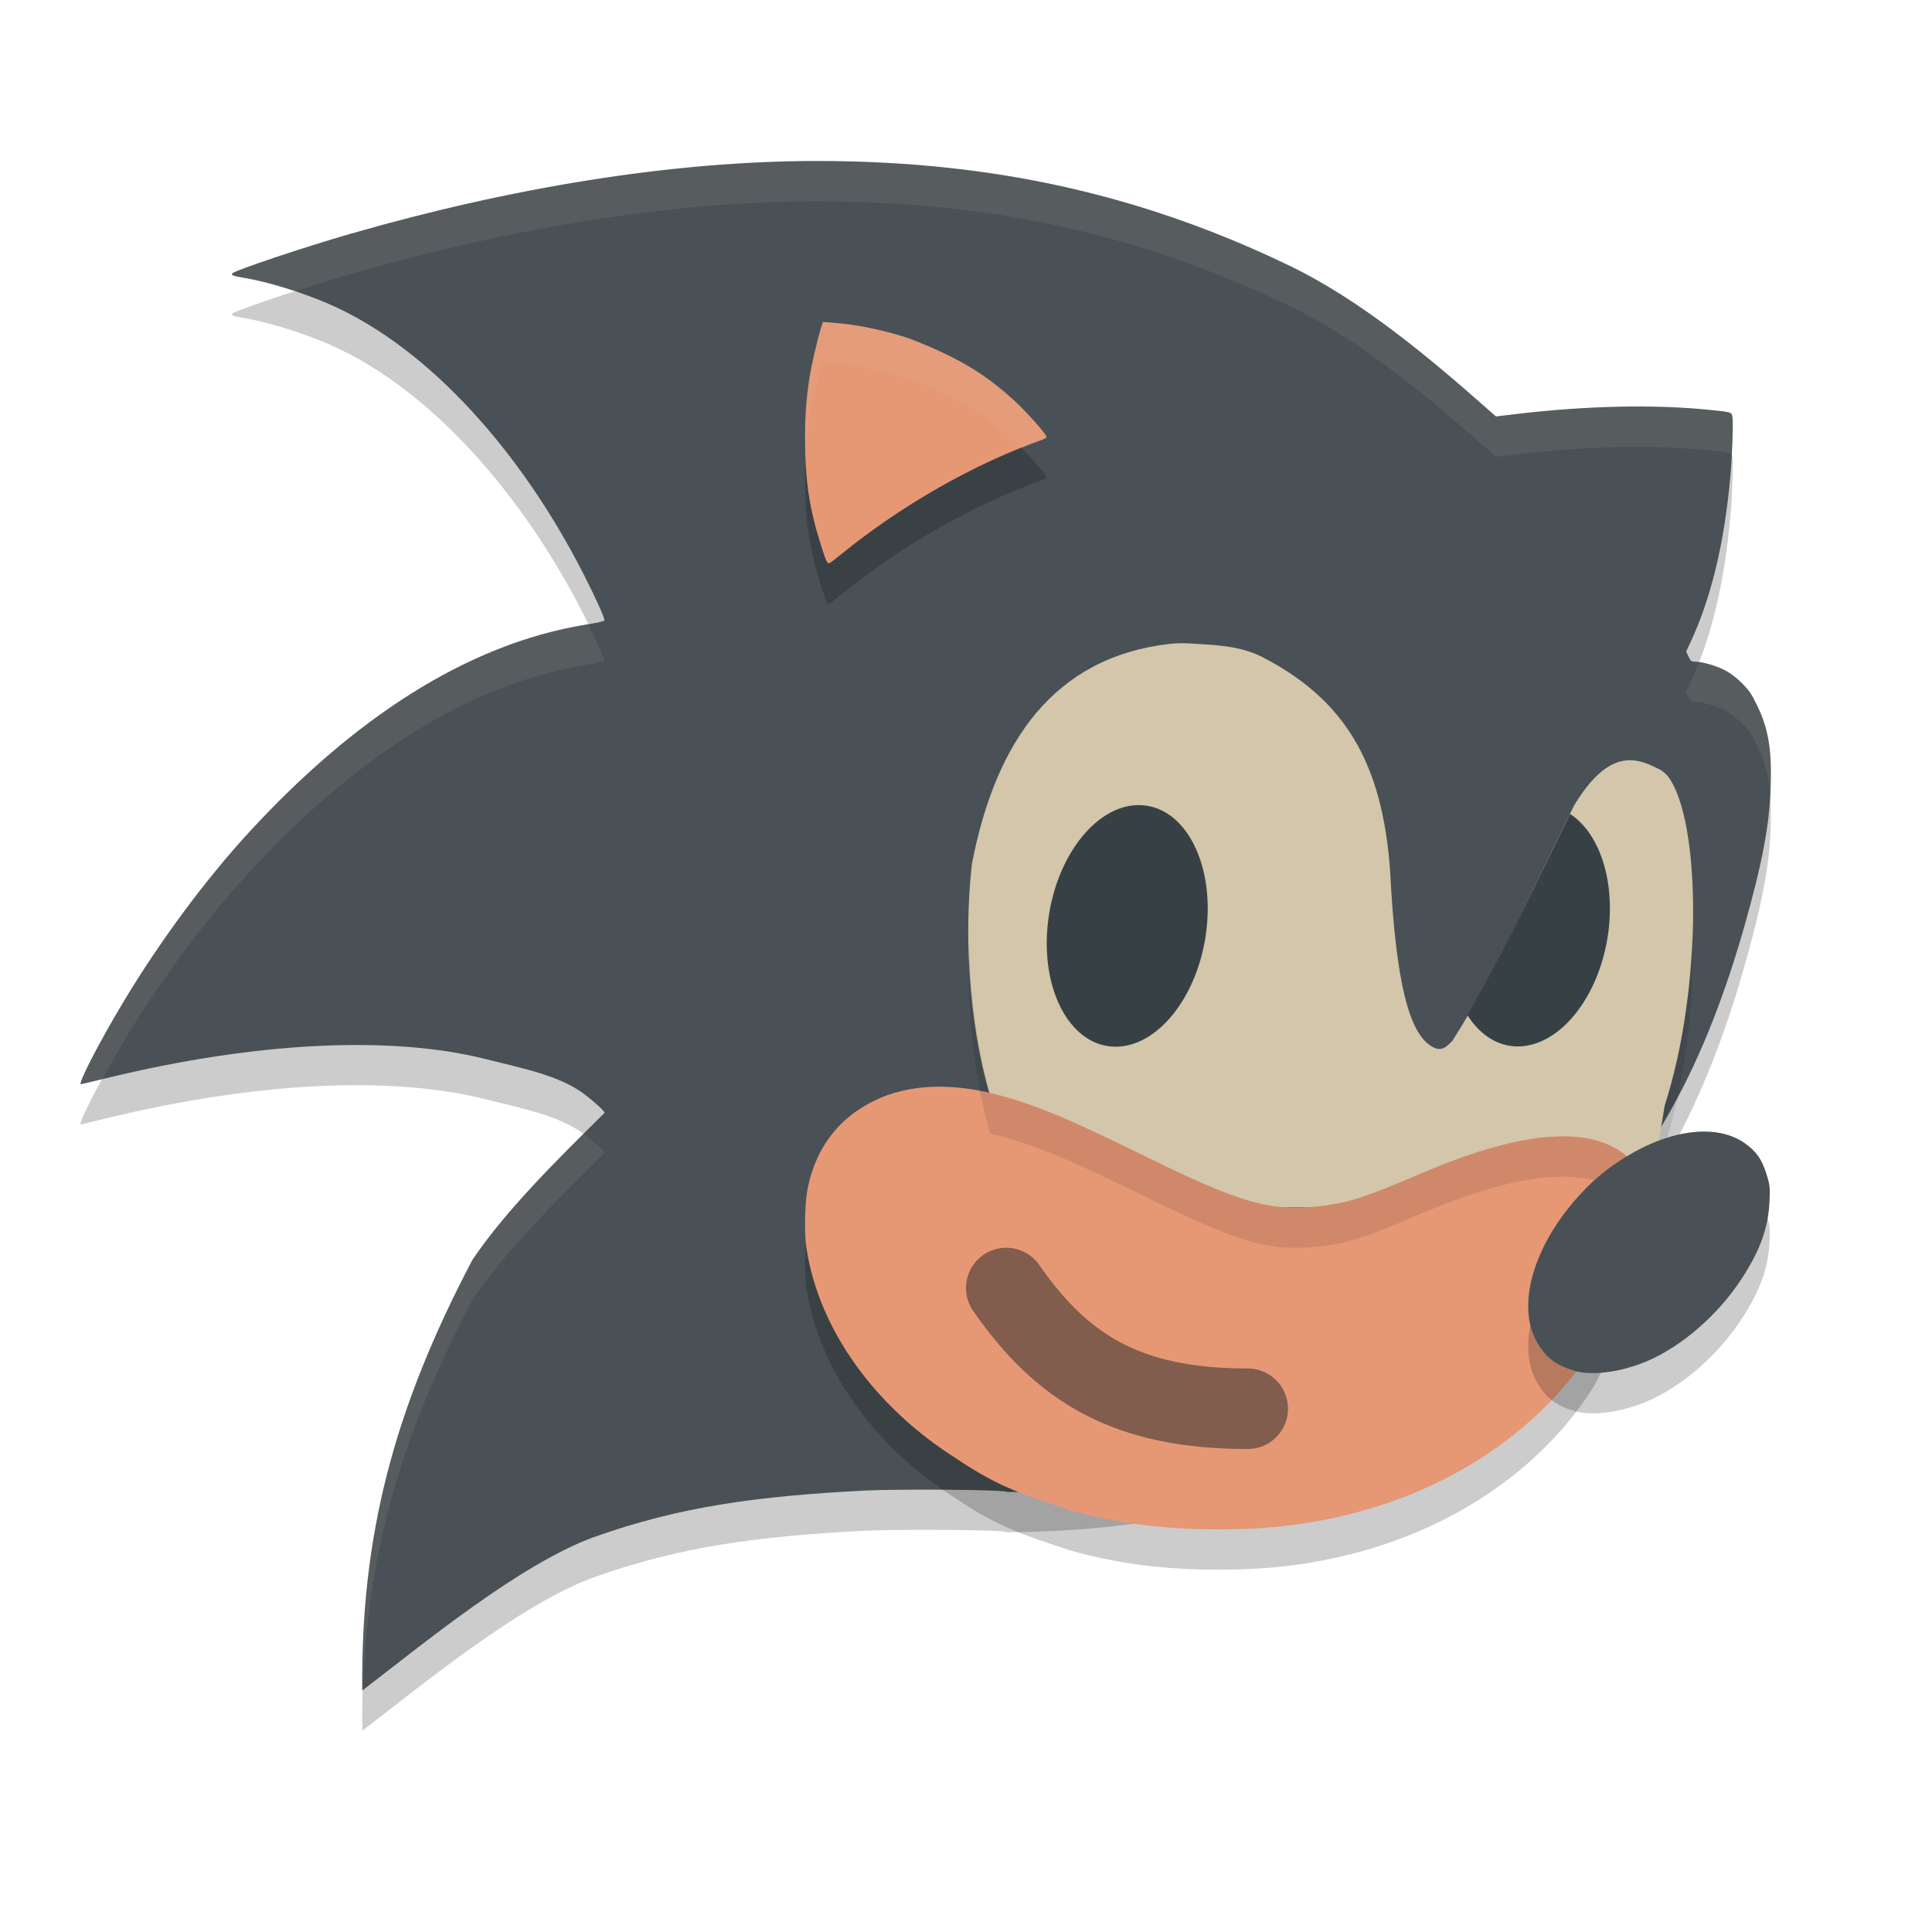 <svg xmlns="http://www.w3.org/2000/svg" width="24" height="24" version="1">
 <path style="opacity:0.2" d="M 10.176,2.5 C 8.334,2.497 6.308,2.841 4.345,3.407 3.786,3.568 2.929,3.855 2.887,3.895 c -0.022,0.021 0.013,0.035 0.131,0.054 0.305,0.049 0.754,0.188 1.09,0.337 1.226,0.543 2.373,1.831 3.149,3.361 0.143,0.281 0.252,0.524 0.252,0.559 0,0.01 -0.089,0.031 -0.235,0.054 -1.482,0.242 -2.888,1.174 -4.177,2.573 -0.54,0.586 -1.112,1.358 -1.56,2.104 -0.303,0.504 -0.575,1.031 -0.533,1.031 0.003,0 0.146,-0.034 0.319,-0.076 1.842,-0.449 3.523,-0.534 4.705,-0.238 0.498,0.125 0.922,0.209 1.221,0.431 0.128,0.095 0.26,0.216 0.26,0.238 C 6.923,14.905 6.28,15.538 5.869,16.149 4.89,18.01 4.481,19.58 4.5,21.5 5.258,20.919 6.456,19.932 7.373,19.595 8.455,19.21 9.417,19.083 10.75,19.015 c 0.371,-0.019 1.75,-0.014 1.764,0.019 3.79,-0.028 5.531,-1.503 7.181,-3.327 1.144,-1.128 1.742,-2.731 2.122,-4.255 0.119,-0.491 0.17,-0.831 0.18,-1.21 0.012,-0.448 -0.033,-0.702 -0.174,-0.989 -0.067,-0.137 -0.096,-0.177 -0.185,-0.267 -0.07,-0.07 -0.14,-0.123 -0.207,-0.158 -0.109,-0.057 -0.285,-0.108 -0.371,-0.108 -0.05,0 -0.056,-0.005 -0.084,-0.063 l -0.03,-0.063 0.051,-0.109 c 0.255,-0.546 0.426,-1.23 0.501,-2.101 0.021,-0.24 0.034,-0.647 0.023,-0.705 -0.011,-0.06 -0.004,-0.058 -0.292,-0.088 -0.686,-0.07 -1.517,-0.053 -2.391,0.051 L 18.583,5.673 18.451,5.557 C 17.753,4.94 16.901,4.227 16.027,3.805 14.755,3.19 13.384,2.761 11.81,2.588 11.287,2.53 10.74,2.501 10.176,2.5 Z"/>
 <path style="fill:#495156" d="M 10.176,2 C 8.334,1.997 6.308,2.341 4.345,2.907 3.786,3.068 2.929,3.355 2.887,3.395 c -0.022,0.021 0.013,0.035 0.131,0.054 0.305,0.049 0.754,0.188 1.09,0.337 1.226,0.543 2.373,1.831 3.149,3.361 0.143,0.281 0.252,0.524 0.252,0.559 0,0.01 -0.089,0.031 -0.235,0.054 C 5.792,8.002 4.386,8.935 3.098,10.334 c -0.54,0.586 -1.112,1.358 -1.56,2.104 -0.303,0.504 -0.575,1.031 -0.533,1.031 0.003,0 0.146,-0.034 0.319,-0.076 1.842,-0.449 3.523,-0.534 4.705,-0.238 0.498,0.125 0.922,0.209 1.221,0.431 0.128,0.095 0.26,0.216 0.26,0.238 -0.587,0.581 -1.23,1.215 -1.641,1.826 -0.979,1.86 -1.388,3.431 -1.369,5.351 0.758,-0.581 1.955,-1.568 2.873,-1.905 1.081,-0.385 2.044,-0.511 3.377,-0.58 0.371,-0.019 1.75,-0.014 1.764,0.019 3.79,-0.028 5.531,-1.503 7.181,-3.327 1.144,-1.128 1.742,-2.731 2.122,-4.255 0.119,-0.491 0.17,-0.831 0.18,-1.21 0.012,-0.448 -0.033,-0.702 -0.174,-0.989 C 21.756,8.616 21.728,8.576 21.638,8.486 21.569,8.417 21.498,8.363 21.431,8.328 21.322,8.271 21.147,8.22 21.06,8.22 c -0.05,0 -0.056,-0.005 -0.084,-0.063 l -0.03,-0.063 0.051,-0.109 c 0.255,-0.546 0.426,-1.23 0.501,-2.101 0.021,-0.24 0.034,-0.647 0.023,-0.705 -0.011,-0.06 -0.004,-0.058 -0.292,-0.088 C 20.542,5.022 19.711,5.04 18.837,5.143 L 18.583,5.173 18.451,5.057 C 17.753,4.44 16.901,3.727 16.027,3.305 14.755,2.69 13.384,2.261 11.81,2.088 11.287,2.03 10.74,2.001 10.176,2 Z"/>
 <path style="opacity:0.1;fill:#d3c6aa" d="M 10.176,2 C 8.334,1.997 6.308,2.341 4.345,2.907 3.786,3.068 2.929,3.355 2.887,3.395 c -0.022,0.021 0.013,0.035 0.131,0.054 0.183,0.03 0.414,0.095 0.645,0.172 0.232,-0.075 0.475,-0.154 0.682,-0.214 1.963,-0.566 3.988,-0.91 5.831,-0.906 0.564,0.001 1.111,0.03 1.634,0.088 1.575,0.173 2.945,0.602 4.218,1.217 0.874,0.422 1.726,1.135 2.424,1.752 l 0.132,0.116 0.254,-0.03 c 0.874,-0.103 1.705,-0.12 2.392,-0.05 0.205,0.021 0.258,0.027 0.276,0.05 0.009,-0.193 0.023,-0.425 0.016,-0.463 -0.011,-0.06 -0.004,-0.057 -0.292,-0.087 -0.686,-0.07 -1.518,-0.054 -2.392,0.05 L 18.583,5.173 18.451,5.057 C 17.753,4.44 16.901,3.727 16.027,3.305 14.755,2.69 13.384,2.261 11.81,2.088 11.287,2.031 10.74,2.001 10.176,2 Z M 7.305,7.753 c -0.017,0.003 -0.011,0.004 -0.03,0.007 -1.482,0.242 -2.888,1.175 -4.177,2.574 -0.54,0.586 -1.112,1.358 -1.561,2.103 -0.303,0.504 -0.576,1.031 -0.533,1.031 0.002,0 0.134,-0.032 0.271,-0.065 0.083,-0.152 0.162,-0.299 0.262,-0.466 0.448,-0.746 1.021,-1.517 1.561,-2.103 1.288,-1.399 2.695,-2.333 4.177,-2.574 0.146,-0.024 0.234,-0.044 0.234,-0.054 0,-0.028 -0.101,-0.242 -0.204,-0.453 z M 21.1,8.228 c -0.034,0.087 -0.066,0.177 -0.104,0.258 l -0.051,0.109 0.03,0.062 c 0.028,0.058 0.034,0.062 0.084,0.062 0.087,0 0.263,0.051 0.372,0.108 0.067,0.035 0.137,0.089 0.207,0.158 0.09,0.089 0.118,0.13 0.186,0.267 0.095,0.193 0.143,0.376 0.163,0.608 0.002,-0.039 0.01,-0.079 0.011,-0.119 C 22.01,9.294 21.966,9.041 21.824,8.753 21.757,8.616 21.729,8.576 21.639,8.487 21.569,8.417 21.498,8.363 21.432,8.328 21.335,8.278 21.193,8.238 21.1,8.228 Z M 7.251,14.086 c -0.51,0.508 -1.031,1.041 -1.382,1.563 -0.979,1.86 -1.388,3.43 -1.369,5.35 0.003,-0.002 0.007,-0.006 0.01,-0.008 0.054,-1.695 0.468,-3.15 1.359,-4.843 0.411,-0.611 1.053,-1.245 1.64,-1.826 0,-0.022 -0.13,-0.142 -0.258,-0.237 z"/>
 <path style="fill:#d3c6aa" d="m 14.775,7.993 c -0.086,-0.006 -0.172,-0.003 -0.258,0.007 -1.423,0.17 -2.148,1.204 -2.443,2.729 -0.116,1.003 -0.009,2.198 0.272,3.03 0.026,0.078 0.037,0.131 0.029,0.139 -0.008,0.008 -0.057,0.005 -0.13,-0.007 -0.044,-0.007 -0.155,-0.008 -0.245,-0.011 v 1.119 h 8 l 0.607,-0.827 0.073,-0.44 c 0.477,-1.482 0.448,-3.535 0.045,-4.081 -0.024,-0.033 -0.069,-0.072 -0.1,-0.088 -0.099,-0.05 -0.212,-0.108 -0.341,-0.118 -0.206,-0.015 -0.449,0.095 -0.73,0.561 -0.859,1.764 -1.074,2.233 -1.511,2.922 -0.106,0.115 -0.165,0.13 -0.267,0.065 C 17.508,12.824 17.34,12.225 17.268,10.812 17.172,9.484 16.711,8.691 15.677,8.16 15.39,8.013 15.049,8.011 14.775,7.993 Z"/>
 <path style="fill:#374145" d="M 19.504 10.111 C 18.829 11.5 18.546 12.069 18.227 12.607 A 0.982 1.512 9.562 0 0 18.816 12.998 A 0.982 1.512 9.562 0 0 19.982 11.559 A 0.982 1.512 9.562 0 0 19.504 10.111 z"/>
 <path style="opacity:0.2" d="m 10.222,4.5 -0.023,0.073 c -0.042,0.132 -0.118,0.459 -0.142,0.614 -0.042,0.266 -0.056,0.464 -0.056,0.763 0,0.518 0.052,0.864 0.197,1.322 C 10.256,7.458 10.274,7.5 10.297,7.5 c 0.008,0 0.076,-0.051 0.152,-0.113 0.734,-0.6 1.651,-1.123 2.484,-1.418 0.034,-0.012 0.064,-0.029 0.067,-0.037 0.009,-0.024 -0.239,-0.304 -0.402,-0.455 C 12.304,5.206 12.032,5.026 11.651,4.853 11.513,4.79 11.337,4.718 11.26,4.693 10.97,4.599 10.621,4.528 10.357,4.51 Z"/>
 <path style="fill:#e69875" d="m 10.222,4 -0.023,0.073 c -0.042,0.132 -0.118,0.459 -0.142,0.614 -0.042,0.266 -0.056,0.464 -0.056,0.763 0,0.518 0.052,0.864 0.197,1.322 0.058,0.184 0.077,0.226 0.1,0.226 0.008,0 0.076,-0.051 0.152,-0.113 0.734,-0.6 1.651,-1.123 2.484,-1.418 0.034,-0.012 0.064,-0.029 0.067,-0.037 0.009,-0.024 -0.239,-0.304 -0.402,-0.455 C 12.304,4.706 12.032,4.526 11.651,4.353 11.513,4.29 11.337,4.218 11.26,4.193 10.97,4.099 10.621,4.028 10.357,4.01 Z"/>
 <path style="fill:#e69875" d="m 20.434,14.801 c -0.197,0.001 -0.429,0.093 -0.578,0.232 -0.098,0.091 -0.144,0.169 -0.146,0.251 -0.004,0.174 0.204,0.239 0.51,0.159 0.211,-0.055 0.413,-0.197 0.483,-0.337 0.088,-0.176 0.002,-0.29 -0.23,-0.303 -0.013,-7.5e-4 -0.026,-10e-4 -0.039,-9.5e-4 z"/>
 <path style="fill:#e69875" d="m 20.452,14.809 c 0.232,0.002 0.329,0.119 0.244,0.294 -0.06,0.124 -0.272,0.272 -0.476,0.333 -0.09,0.027 -0.269,0.04 -0.33,0.024 -0.112,-0.03 -0.175,-0.094 -0.175,-0.179 0,-0.119 0.154,-0.283 0.354,-0.376 0.156,-0.073 0.251,-0.097 0.383,-0.096 z"/>
 <path style="fill:#e69875" d="m 12.216,15.255 c 0.2,0.001 0.295,0.064 0.452,0.296 0.256,0.381 0.521,0.635 0.867,0.83 0.275,0.155 0.591,0.247 0.899,0.263 0.103,0.005 0.205,0.019 0.265,0.036 0.084,0.024 0.109,0.04 0.185,0.115 0.074,0.074 0.092,0.102 0.117,0.183 0.016,0.052 0.029,0.119 0.029,0.149 0,0.029 -0.013,0.096 -0.029,0.149 -0.025,0.081 -0.043,0.109 -0.117,0.182 -0.074,0.074 -0.102,0.092 -0.182,0.117 -0.091,0.028 -0.245,0.036 -0.38,0.02 -0.332,-0.039 -0.451,-0.064 -0.701,-0.146 -0.476,-0.155 -0.893,-0.414 -1.264,-0.782 -0.249,-0.247 -0.536,-0.632 -0.589,-0.791 -0.076,-0.227 0.027,-0.469 0.244,-0.575 0.083,-0.041 0.107,-0.046 0.206,-0.046 z"/>
 <path style="fill:#e69875" d="m 12.42,18.444 c 0.007,5.5e-4 0.016,10e-4 0.021,0.002 0.067,0.006 0.148,0.012 0.205,0.015 -0.034,-0.002 -0.078,-0.005 -0.131,-0.01 -0.026,-0.002 -0.059,-0.004 -0.095,-0.006 z"/>
 <path style="opacity:0.2" d="m 11.014,14.108 c -0.537,0.202 -0.874,0.603 -0.983,1.168 -0.034,0.177 -0.041,0.544 -0.014,0.723 0.153,1.016 0.852,1.986 1.879,2.63 0.513,0.346 0.824,0.439 1.398,0.631 0.564,0.161 1.163,0.239 1.83,0.239 0.654,4.41e-4 1.17,-0.063 1.741,-0.215 1.261,-0.336 2.322,-1.082 2.938,-2.067 0.446,-0.881 0.936,-1.633 0.57,-2.173 -0.591,-0.873 -2.205,-0.187 -2.831,0.08 -0.564,0.241 -0.769,0.308 -1.065,0.349 -0.666,0.093 -1.027,-0.006 -2.276,-0.622 -0.972,-0.465 -2.149,-1.11 -3.187,-0.744 z"/>
 <path style="fill:#e69875" d="m 11.014,13.608 c -0.537,0.202 -0.874,0.603 -0.983,1.168 -0.034,0.177 -0.041,0.544 -0.014,0.723 0.153,1.016 0.852,1.986 1.879,2.63 0.513,0.346 0.824,0.439 1.398,0.631 0.564,0.161 1.163,0.239 1.83,0.239 0.654,4.41e-4 1.17,-0.063 1.741,-0.215 1.261,-0.336 2.322,-1.082 2.938,-2.067 0.446,-0.881 0.936,-1.633 0.57,-2.173 -0.591,-0.873 -2.205,-0.187 -2.831,0.08 -0.564,0.241 -0.769,0.308 -1.065,0.349 -0.666,0.093 -1.027,-0.006 -2.276,-0.622 -0.972,-0.465 -2.149,-1.11 -3.187,-0.744 z"/>
 <path style="opacity:0.1" d="m 21.024,11.576 c -0.022,0.709 -0.129,1.489 -0.344,2.156 l -0.073,0.44 -0.256,0.348 c -0.606,-0.831 -2.192,-0.16 -2.81,0.104 -0.564,0.241 -0.769,0.308 -1.064,0.35 -0.155,0.022 -0.292,0.03 -0.429,0.026 h -0.053 c -0.434,-0.022 -0.873,-0.194 -1.795,-0.648 -0.585,-0.28 -1.243,-0.621 -1.901,-0.771 -0.155,-0.527 -0.24,-1.167 -0.259,-1.806 -0.028,0.796 0.063,1.64 0.259,2.306 0.658,0.151 1.316,0.492 1.901,0.771 0.922,0.455 1.361,0.627 1.795,0.648 h 0.053 c 0.137,0.003 0.274,-0.005 0.429,-0.026 0.296,-0.041 0.5,-0.109 1.064,-0.35 0.619,-0.263 2.205,-0.935 2.81,-0.104 l 0.256,-0.348 0.073,-0.44 c 0.267,-0.83 0.371,-1.833 0.344,-2.656 z"/>
 <path style="opacity:0.2" d="m 19.554,17.527 c -0.23,-0.071 -0.348,-0.161 -0.457,-0.347 -0.255,-0.438 -0.069,-1.147 0.462,-1.764 0.198,-0.23 0.382,-0.387 0.634,-0.542 0.575,-0.354 1.15,-0.417 1.495,-0.163 0.132,0.097 0.198,0.192 0.253,0.365 0.045,0.141 0.048,0.166 0.041,0.335 -0.013,0.334 -0.112,0.613 -0.346,0.973 -0.288,0.443 -0.736,0.835 -1.167,1.021 -0.323,0.14 -0.697,0.19 -0.914,0.123 z"/>
 <path style="fill:#495156" d="m 19.554,17.027 c -0.23,-0.071 -0.348,-0.161 -0.457,-0.347 -0.255,-0.438 -0.069,-1.147 0.462,-1.764 0.198,-0.23 0.382,-0.387 0.634,-0.542 0.575,-0.354 1.15,-0.417 1.495,-0.163 0.132,0.097 0.198,0.192 0.253,0.365 0.045,0.141 0.048,0.166 0.041,0.335 -0.013,0.334 -0.112,0.613 -0.346,0.973 -0.288,0.443 -0.736,0.835 -1.167,1.021 -0.323,0.14 -0.697,0.19 -0.914,0.123 z"/>
 <ellipse style="fill:#374145" cx="15.323" cy="10.657" rx=".985" ry="1.51" transform="matrix(0.998,0.06,-0.121,0.993,0,0)"/>
 <path style="opacity:0.5;fill:none;stroke:#1e2326;stroke-width:1;stroke-linecap:round" d="m 12.5,16 c 0.695,1 1.5,1.5 3,1.5"/>
 <path style="opacity:0.1;fill:#d3c6aa" d="m 10.222,4 -0.023,0.073 c -0.042,0.132 -0.118,0.459 -0.143,0.614 -0.042,0.266 -0.056,0.464 -0.056,0.764 0,0.093 0.004,0.176 0.008,0.26 0.007,-0.176 0.019,-0.338 0.048,-0.523 0.024,-0.155 0.1,-0.482 0.143,-0.614 l 0.023,-0.073 0.136,0.01 c 0.263,0.019 0.613,0.09 0.902,0.184 0.077,0.025 0.253,0.097 0.391,0.159 0.381,0.173 0.653,0.353 0.947,0.625 0.027,0.025 0.059,0.062 0.09,0.093 0.081,-0.032 0.165,-0.072 0.245,-0.101 0.034,-0.012 0.064,-0.029 0.067,-0.037 0.009,-0.024 -0.24,-0.304 -0.402,-0.455 C 12.304,4.705 12.032,4.526 11.651,4.353 11.513,4.29 11.337,4.219 11.26,4.193 10.971,4.1 10.621,4.028 10.358,4.01 Z"/>
</svg>
